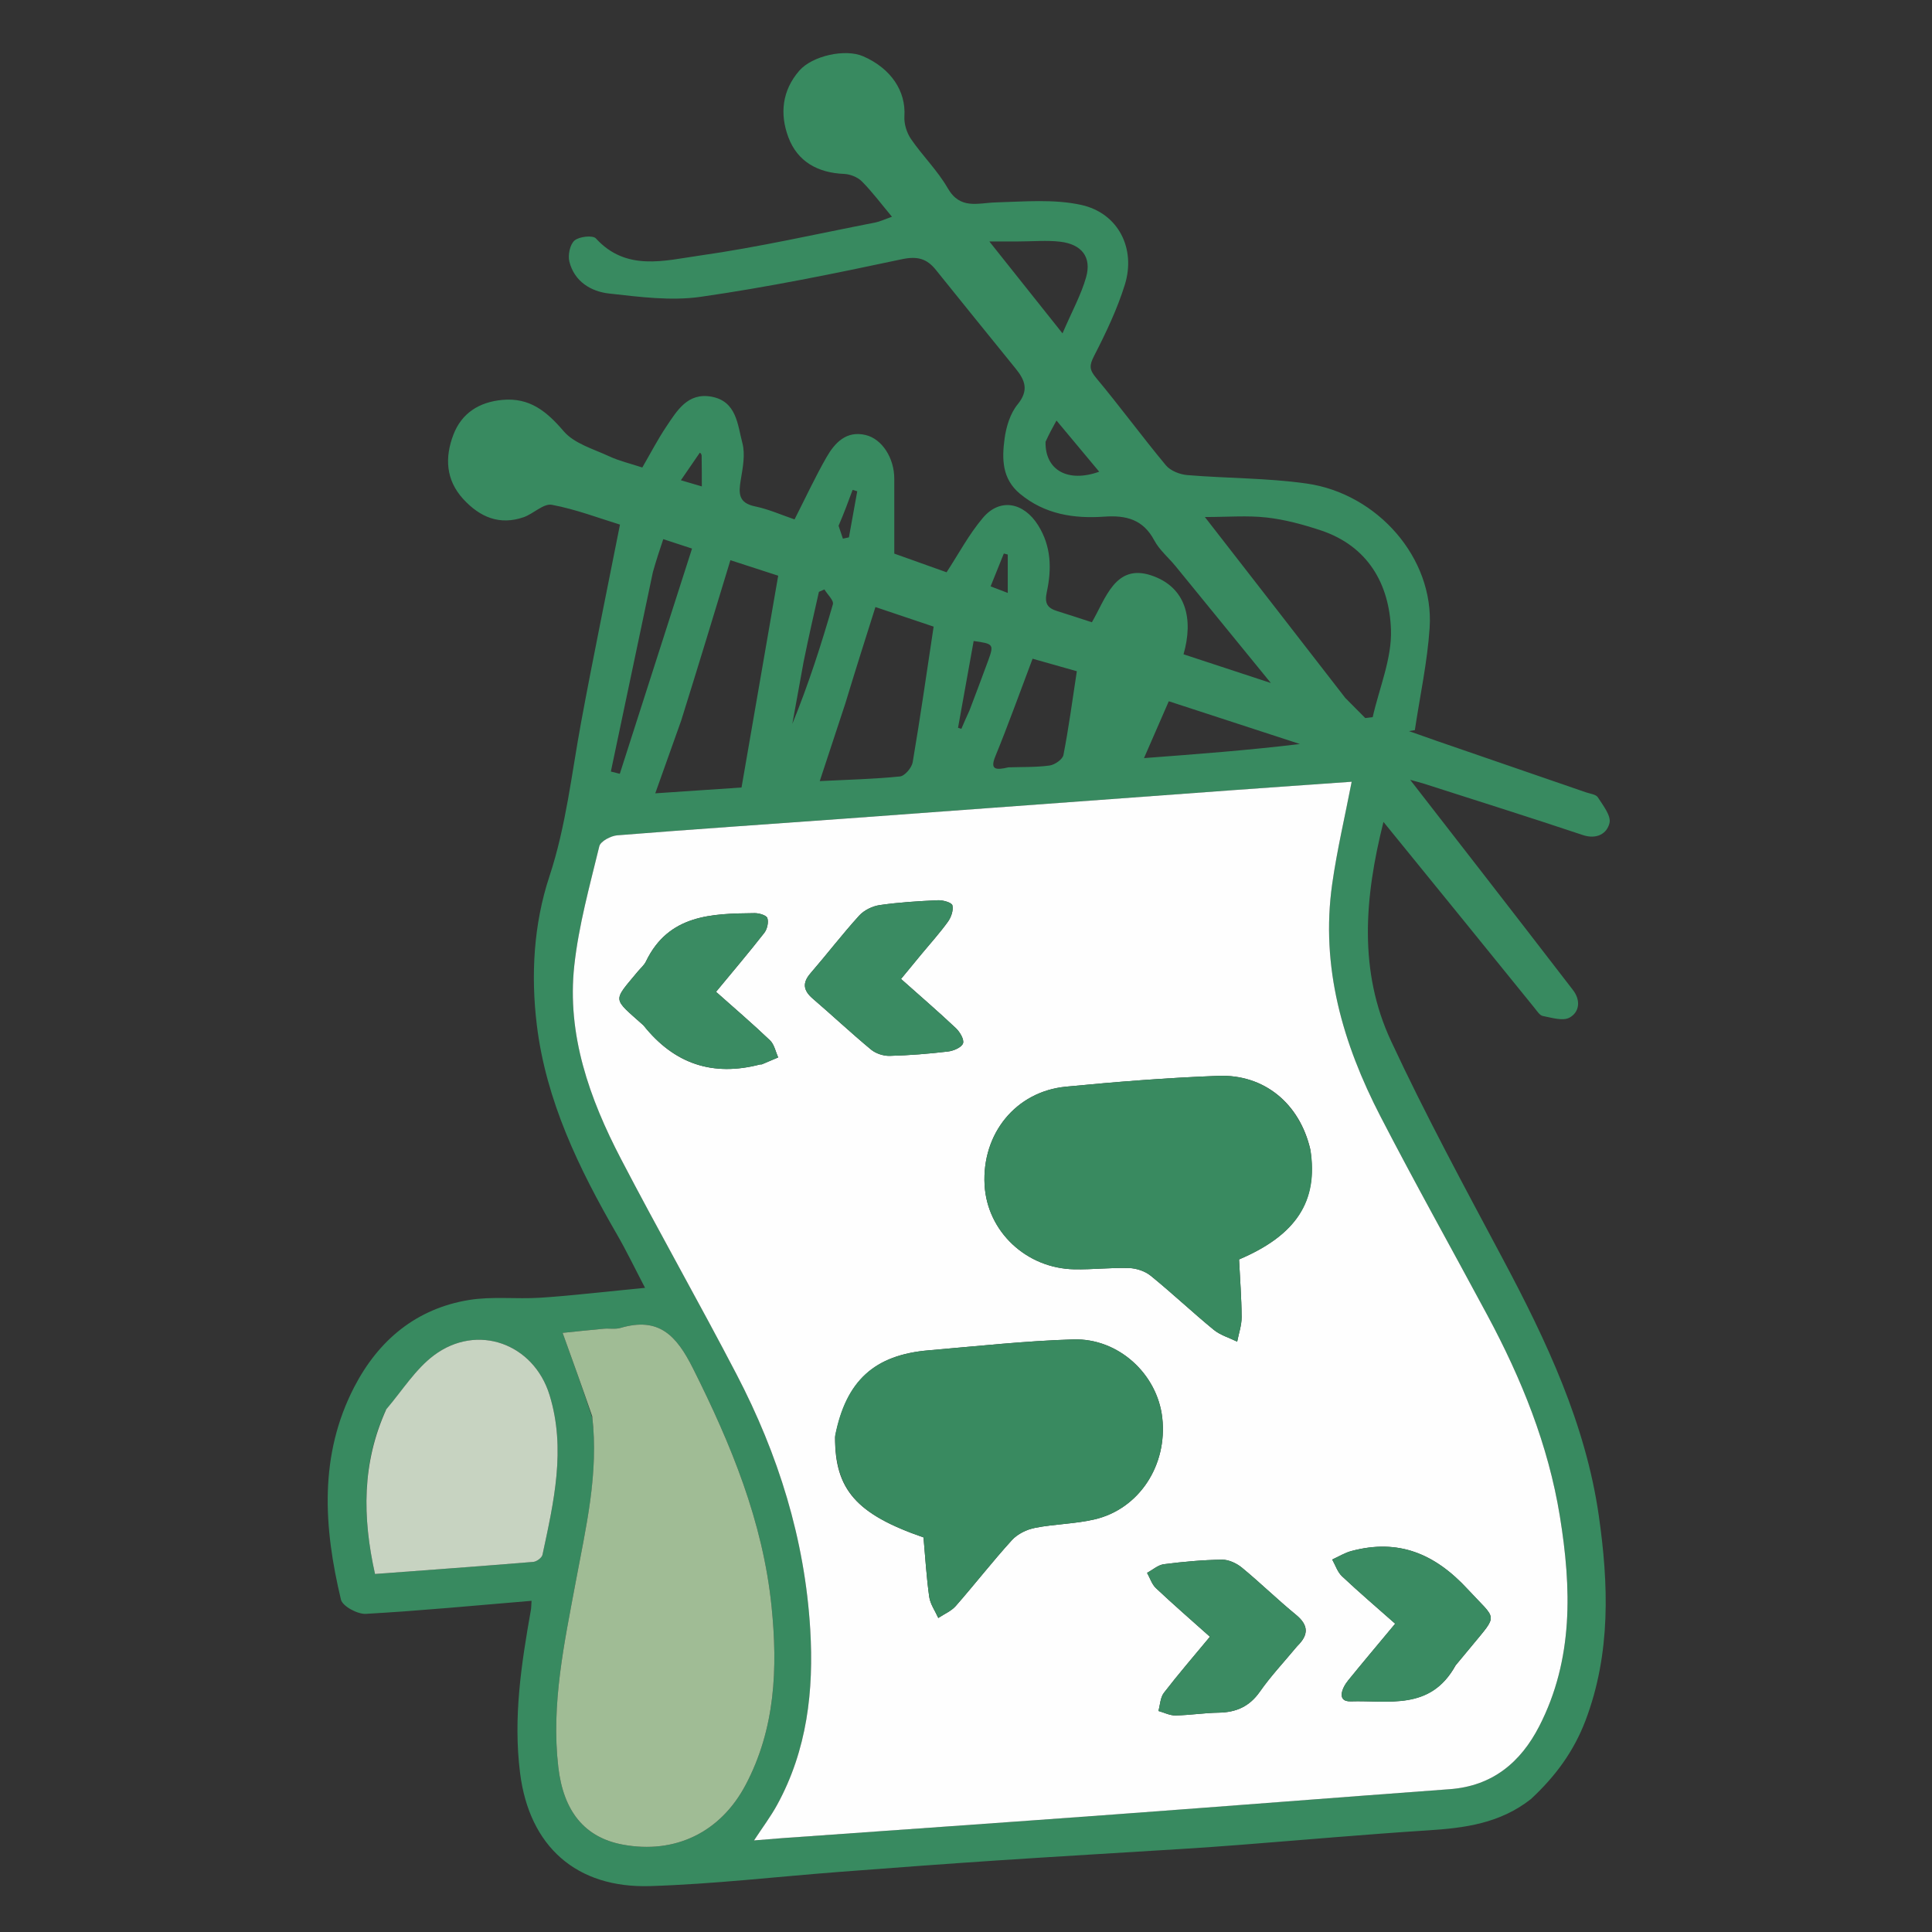 <svg version="1.1" id="Layer_1" xmlns="http://www.w3.org/2000/svg" xmlns:xlink="http://www.w3.org/1999/xlink" x="0px" y="0px" width="100%" viewBox="0 0 512 512" enable-background="new 0 0 512 512" xml:space="preserve">

<rect x="0" y="0" width="512" height="512" fill="#333333" stroke="none"/>

<path fill="#388A60" opacity="1" stroke="none" d="
M405.695,476.786 
	C397.487,483.241 388.135,484.444 378.455,485.064 
	C361.816,486.129 345.205,487.621 328.581,488.912 
	C323.471,489.309 318.357,489.668 313.242,489.989 
	C296.902,491.014 280.556,491.954 264.22,493.04 
	C250.373,493.96 236.533,495.001 222.695,496.054 
	C205.903,497.333 189.135,499.306 172.321,499.833 
	C152.765,500.445 140.288,489.351 137.827,469.892 
	C135.966,455.181 138.154,440.973 140.688,426.676 
	C140.798,426.057 140.784,425.416 140.867,424.231 
	C126.06,425.465 111.525,426.863 96.957,427.689 
	C94.751,427.814 90.773,425.666 90.355,423.915 
	C85.788,404.811 84.462,385.68 93.92,367.489 
	C100.346,355.131 110.335,346.781 124.322,344.505 
	C130.434,343.51 136.818,344.309 143.054,343.916 
	C150.35,343.458 157.62,342.59 164.901,341.896 
	C166.586,341.736 168.27,341.56 170.943,341.291 
	C168.358,336.352 166.087,331.607 163.462,327.066 
	C153.425,309.704 144.705,291.724 142.261,271.621 
	C140.658,258.444 141.41,244.935 145.592,232.282 
	C150.025,218.872 151.478,205.034 154.015,191.329 
	C157.179,174.23 160.708,157.2 164.3,139.026 
	C158.896,137.374 152.683,134.983 146.247,133.777 
	C144.042,133.364 141.367,136.167 138.757,137.069 
	C132.385,139.271 127.188,137.047 122.81,132.304 
	C118.089,127.188 117.86,121.178 120.163,115.177 
	C122.337,109.513 126.936,106.556 133.088,105.981 
	C140.37,105.3 144.858,108.998 149.396,114.295 
	C152.196,117.563 157.264,118.985 161.455,120.931 
	C164.116,122.166 167.036,122.842 170.218,123.893 
	C172.293,120.321 174.234,116.558 176.574,113.063 
	C179.422,108.81 182.261,103.971 188.551,105.123 
	C195.229,106.346 195.46,112.583 196.742,117.426 
	C197.545,120.461 196.833,124.016 196.297,127.254 
	C195.716,130.765 195.698,133.29 200.088,134.196 
	C203.721,134.946 207.188,136.504 210.564,137.648 
	C213.477,131.923 216.022,126.429 219.019,121.195 
	C221.222,117.348 224.275,114.058 229.401,115.284 
	C233.807,116.339 236.981,121.432 236.993,126.825 
	C237.007,133.252 236.996,139.679 236.996,146.713 
	C241.06,148.164 245.97,149.916 250.852,151.659 
	C253.992,146.868 256.752,141.642 260.479,137.233 
	C265.014,131.868 271.301,133.141 275.102,139.184 
	C278.647,144.82 278.713,150.855 277.413,156.891 
	C276.746,159.988 277.616,161.165 280.234,161.967 
	C283.211,162.879 286.162,163.873 289.359,164.908 
	C293.004,158.672 295.542,149.328 305.052,152.474 
	C314.366,155.555 316.329,164.063 313.646,173.394 
	C321.346,175.926 328.424,178.253 336.789,181.003 
	C327.756,169.923 319.666,159.983 311.553,150.06 
	C309.672,147.759 307.255,145.765 305.891,143.201 
	C302.933,137.639 298.435,136.511 292.644,136.917 
	C284.589,137.48 276.876,136.311 270.302,130.855 
	C265.497,126.868 265.517,121.554 266.216,116.297 
	C266.637,113.124 267.708,109.58 269.676,107.174 
	C272.757,103.407 271.626,100.719 269.131,97.647 
	C262.063,88.949 255.026,80.226 247.996,71.498 
	C245.586,68.507 243.081,67.825 238.948,68.707 
	C221.277,72.476 203.538,76.102 185.663,78.663 
	C177.769,79.794 169.447,78.681 161.408,77.786 
	C156.578,77.248 152.199,74.583 150.887,69.327 
	C150.457,67.604 151.042,64.774 152.259,63.732 
	C153.493,62.677 157.096,62.282 157.921,63.186 
	C165.959,71.991 176.103,69.05 185.369,67.738 
	C200.962,65.53 216.37,62.008 231.846,58.989 
	C233.222,58.72 234.527,58.086 236.38,57.443 
	C233.494,53.991 231.146,50.828 228.397,48.065 
	C227.269,46.932 225.295,46.155 223.669,46.087 
	C216.72,45.799 211.344,42.833 208.927,36.381 
	C206.63,30.252 207.225,24.022 211.813,18.738 
	C215.243,14.788 223.998,12.829 228.781,14.93 
	C236.19,18.183 240.102,24.193 239.678,30.808 
	C239.55,32.79 240.282,35.169 241.413,36.824 
	C244.475,41.3 248.471,45.194 251.151,49.861 
	C254.462,55.626 259.107,53.777 263.9,53.641 
	C271.46,53.427 279.293,52.711 286.548,54.308 
	C296.344,56.465 301.08,65.844 298.091,75.454 
	C296.066,81.965 293.075,88.232 289.949,94.317 
	C288.661,96.825 288.652,97.955 290.486,100.148 
	C296.82,107.726 302.659,115.72 308.976,123.314 
	C310.188,124.77 312.663,125.737 314.642,125.902 
	C325.178,126.78 335.836,126.66 346.274,128.142 
	C364.934,130.791 380.099,147.808 378.867,166.391 
	C378.266,175.471 376.297,184.462 374.948,193.493 
	C374.427,193.58 373.906,193.667 373.385,193.753 
	C375.807,194.608 378.225,195.478 380.654,196.315 
	C393.875,200.874 407.101,205.421 420.321,209.984 
	C421.408,210.359 422.946,210.512 423.446,211.296 
	C424.812,213.44 426.993,216.162 426.534,218.109 
	C425.875,220.903 423.165,222.535 419.445,221.29 
	C405.405,216.591 391.278,212.156 377.181,207.628 
	C376.441,207.391 375.682,207.209 373.714,206.665 
	C380.631,215.572 386.83,223.539 393.011,231.519 
	C400.976,241.802 408.944,252.082 416.871,262.394 
	C418.946,265.094 418.598,268.233 415.923,269.687 
	C414.151,270.649 411.217,269.688 408.866,269.25 
	C408.055,269.099 407.365,267.983 406.738,267.211 
	C400.495,259.539 394.285,251.841 388.052,244.161 
	C381.112,235.61 374.158,227.071 366.631,217.815 
	C361.56,238.003 360.041,257.388 368.621,275.835 
	C377.782,295.53 388.172,314.666 398.386,333.854 
	C409.823,355.34 420.194,377.348 423.683,401.566 
	C426.295,419.699 426.942,438.132 420.174,455.96 
	C417.086,464.093 412.224,470.735 405.695,476.786 
M207.795,487.097 
	C237.035,485.012 266.278,482.977 295.513,480.829 
	C325.079,478.656 354.635,476.333 384.201,474.154 
	C395.495,473.322 402.989,467.057 407.912,457.473 
	C417.041,439.703 416.457,420.789 413.383,401.833 
	C410.317,382.934 403.202,365.375 394.182,348.57 
	C384.742,330.981 374.982,313.559 365.821,295.826 
	C355.872,276.565 349.925,256.256 353.044,234.27 
	C354.321,225.273 356.425,216.392 358.208,207.17 
	C347.737,207.911 337.13,208.641 326.527,209.417 
	C292.142,211.932 257.758,214.479 223.372,216.984 
	C203.438,218.437 183.495,219.77 163.572,221.368 
	C161.865,221.505 159.142,222.951 158.825,224.258 
	C156.288,234.73 153.358,245.222 152.193,255.887 
	C150.189,274.229 156.219,291.106 164.54,307.089 
	C174.525,326.269 185.224,345.078 195.214,364.256 
	C206.242,385.427 213.288,407.869 214.723,431.837 
	C215.692,448.023 213.9,463.774 205.956,478.288 
	C204.243,481.419 202.069,484.298 199.823,487.728 
	C202.617,487.499 204.765,487.324 207.795,487.097 
M156.975,375.754 
	C158.718,390.585 155.24,404.861 152.564,419.261 
	C149.557,435.439 146.026,451.589 147.954,468.273 
	C149.31,480 154.916,486.954 165.022,488.838 
	C178.893,491.424 190.935,485.609 197.59,473.031 
	C205.483,458.111 206.123,442.048 204.476,425.789 
	C202.192,403.23 193.724,382.735 183.636,362.614 
	C179.251,353.869 174.586,348.928 164.456,351.91 
	C163.063,352.32 161.467,351.995 159.976,352.131 
	C155.96,352.5 151.949,352.935 149.102,353.225 
	C151.79,360.681 154.349,367.784 156.975,375.754 
M102.188,373.811 
	C95.891,387.747 96.036,402.069 99.379,417.122 
	C113.555,416.065 127.449,415.06 141.332,413.918 
	C142.216,413.845 143.594,412.833 143.762,412.048 
	C146.762,398.051 150.031,383.993 145.644,369.716 
	C141.425,355.989 126.432,350.602 114.985,359.184 
	C110.097,362.849 106.651,368.439 102.188,373.811 
M356.517,184.959 
	C358.28,186.736 360.043,188.513 361.807,190.29 
	C362.464,190.212 363.121,190.134 363.779,190.056 
	C365.518,182.313 368.894,174.51 368.619,166.839 
	C368.186,154.771 362.523,144.699 349.973,140.535 
	C345.342,138.999 340.531,137.695 335.704,137.148 
	C330.599,136.569 325.378,137.018 319.305,137.018 
	C332.141,153.529 344.124,168.943 356.517,184.959 
M180.517,190.972 
	C178.328,197.116 176.14,203.261 173.653,210.241 
	C181.865,209.686 189.217,209.188 196.513,208.695 
	C199.768,189.895 202.972,171.386 206.229,152.568 
	C201.985,151.191 197.724,149.808 193.563,148.457 
	C189.252,162.656 185.062,176.457 180.517,190.972 
M223.997,186.497 
	C221.799,193.169 219.602,199.84 217.244,206.997 
	C224.729,206.623 231.645,206.466 238.506,205.766 
	C239.783,205.636 241.622,203.459 241.871,202.001 
	C243.872,190.245 245.555,178.435 247.422,166.064 
	C242.643,164.456 237.478,162.718 231.998,160.874 
	C229.251,169.543 226.69,177.625 223.997,186.497 
M267.238,203.353 
	C270.883,203.234 274.561,203.36 278.155,202.868 
	C279.525,202.681 281.594,201.249 281.821,200.088 
	C283.223,192.886 284.191,185.601 285.373,177.883 
	C281.256,176.719 277.305,175.602 273.645,174.567 
	C270.24,183.567 267.202,192.071 263.781,200.418 
	C262.356,203.895 263.719,204.192 267.238,203.353 
M173.022,151.607 
	C169.31,169.227 165.597,186.847 161.884,204.467 
	C162.674,204.666 163.464,204.864 164.254,205.063 
	C170.608,185.25 176.963,165.437 183.396,145.377 
	C179.999,144.265 177.879,143.571 175.773,142.881 
	C174.787,145.827 173.956,148.31 173.022,151.607 
M269.443,63.994 
	C267.393,63.994 265.344,63.994 262.191,63.994 
	C268.957,72.495 274.862,79.914 281.575,88.348 
	C284.087,82.51 286.487,78.164 287.818,73.513 
	C289.349,68.161 286.697,64.732 280.943,64.051 
	C277.452,63.638 273.872,63.983 269.443,63.994 
M344.486,197.173 
	C332.962,193.414 321.439,189.655 309.74,185.838 
	C307.528,190.913 305.444,195.693 303.17,200.907 
	C317.372,199.836 330.981,198.809 344.486,197.173 
M277.082,117.078 
	C276.915,124.575 282.971,128 291.298,125.007 
	C287.628,120.608 283.988,116.245 279.981,111.444 
	C278.849,113.499 278.075,114.904 277.082,117.078 
M212.958,175.408 
	C211.963,180.884 210.969,186.36 209.974,191.836 
	C214.235,181.421 217.642,170.827 220.724,160.14 
	C221.016,159.128 219.269,157.527 218.469,156.2 
	C217.986,156.415 217.503,156.631 217.02,156.846 
	C215.678,162.746 214.337,168.647 212.958,175.408 
M256.922,188.282 
	C258.59,183.843 260.301,179.421 261.914,174.962 
	C263.433,170.762 263.273,170.587 258.028,169.876 
	C256.65,177.534 255.269,185.203 253.889,192.872 
	C254.184,192.965 254.479,193.059 254.774,193.152 
	C255.369,191.749 255.964,190.345 256.922,188.282 
M222.23,139.337 
	C222.612,140.473 222.995,141.61 223.378,142.747 
	C223.909,142.634 224.44,142.52 224.972,142.407 
	C225.707,138.335 226.443,134.263 227.178,130.191 
	C226.769,130.066 226.36,129.942 225.952,129.817 
	C224.855,132.798 223.759,135.778 222.23,139.337 
M262.522,155.397 
	C263.831,155.897 265.141,156.396 267.065,157.129 
	C267.065,153.346 267.065,150.151 267.065,146.956 
	C266.719,146.867 266.372,146.777 266.026,146.687 
	C264.941,149.367 263.857,152.048 262.522,155.397 
M185.94,120.719 
	C185.891,120.561 185.869,120.386 185.785,120.249 
	C185.713,120.132 185.569,120.06 185.457,119.967 
	C183.878,122.267 182.299,124.566 180.439,127.274 
	C182.664,127.928 184.111,128.353 185.989,128.905 
	C185.989,126.08 185.989,123.769 185.94,120.719 
z" data-index="1" style="visibility: visible; opacity: 1;"></path>
<path fill="#FEFEFE" opacity="1" stroke="none" d="
M207.354,487.123 
	C204.765,487.324 202.617,487.499 199.823,487.728 
	C202.069,484.298 204.243,481.419 205.956,478.288 
	C213.9,463.774 215.692,448.023 214.723,431.837 
	C213.288,407.869 206.242,385.427 195.214,364.256 
	C185.224,345.078 174.525,326.269 164.54,307.089 
	C156.219,291.106 150.189,274.229 152.193,255.887 
	C153.358,245.222 156.288,234.73 158.825,224.258 
	C159.142,222.951 161.865,221.505 163.572,221.368 
	C183.495,219.77 203.438,218.437 223.372,216.984 
	C257.758,214.479 292.142,211.932 326.527,209.417 
	C337.13,208.641 347.737,207.911 358.208,207.17 
	C356.425,216.392 354.321,225.273 353.044,234.27 
	C349.925,256.256 355.872,276.565 365.821,295.826 
	C374.982,313.559 384.742,330.981 394.182,348.57 
	C403.202,365.375 410.317,382.934 413.383,401.833 
	C416.457,420.789 417.041,439.703 407.912,457.473 
	C402.989,467.057 395.495,473.322 384.201,474.154 
	C354.635,476.333 325.079,478.656 295.513,480.829 
	C266.278,482.977 237.035,485.012 207.354,487.123 
M221.297,380.815 
	C221.216,394.744 226.932,401.277 244.742,407.431 
	C245.211,412.618 245.515,417.93 246.256,423.181 
	C246.529,425.122 247.827,426.918 248.657,428.78 
	C250.22,427.736 252.094,426.965 253.291,425.6 
	C258.333,419.849 263.031,413.791 268.177,408.138 
	C269.655,406.515 272.105,405.325 274.298,404.894 
	C279.504,403.872 284.926,403.861 290.076,402.654 
	C301.903,399.884 309.422,388.288 308.013,375.728 
	C306.717,364.175 296.449,354.591 284.414,354.959 
	C271.635,355.35 258.884,356.762 246.13,357.845 
	C231.74,359.067 224.211,365.856 221.297,380.815 
M347.217,304.481 
	C344.408,292.479 335.081,284.651 322.841,285.112 
	C309.368,285.62 295.899,286.675 282.476,287.981 
	C269.174,289.275 260.19,300.452 260.922,313.995 
	C261.588,326.313 271.933,336.14 284.727,336.38 
	C289.551,336.471 294.39,335.891 299.209,336.045 
	C301.162,336.108 303.447,336.863 304.947,338.083 
	C310.634,342.703 315.972,347.75 321.637,352.398 
	C323.393,353.839 325.771,354.522 327.865,355.552 
	C328.282,353.384 329.057,351.214 329.044,349.049 
	C329.013,343.919 328.608,338.791 328.359,333.768 
	C343.467,327.344 349.395,318.393 347.217,304.481 
M343.838,436.164 
	C346.846,433.254 346.839,430.704 343.425,427.91 
	C338.54,423.912 334.016,419.475 329.142,415.464 
	C327.724,414.296 325.63,413.306 323.861,413.33 
	C318.721,413.401 313.568,413.873 308.464,414.527 
	C306.9,414.728 305.475,416.024 303.986,416.818 
	C304.756,418.189 305.251,419.852 306.343,420.88 
	C310.911,425.185 315.659,429.299 320.645,433.754 
	C316.396,438.88 312.279,443.639 308.446,448.617 
	C307.491,449.856 307.453,451.801 306.993,453.422 
	C308.497,453.842 310.009,454.636 311.505,454.61 
	C315.321,454.544 319.127,453.932 322.942,453.873 
	C327.581,453.802 331.121,452.257 333.888,448.296 
	C336.734,444.222 340.178,440.566 343.838,436.164 
M244.265,252.769 
	C246.605,249.948 249.081,247.225 251.216,244.256 
	C252.067,243.074 252.707,241.217 252.394,239.922 
	C252.215,239.183 249.9,238.519 248.581,238.577 
	C243.425,238.804 238.253,239.122 233.152,239.855 
	C231.216,240.134 228.996,241.21 227.696,242.641 
	C223.219,247.569 219.16,252.874 214.801,257.913 
	C212.54,260.526 212.914,262.516 215.415,264.665 
	C220.596,269.117 225.582,273.797 230.84,278.153 
	C232.106,279.202 234.131,279.858 235.786,279.816 
	C240.941,279.686 246.102,279.265 251.226,278.662 
	C252.689,278.489 254.805,277.598 255.206,276.513 
	C255.577,275.509 254.371,273.468 253.309,272.468 
	C248.625,268.053 243.741,263.849 238.78,259.435 
	C240.66,257.163 242.246,255.246 244.265,252.769 
M170.646,271.841 
	C178.67,281.972 188.937,285.362 201.425,282.093 
	C201.583,282.051 201.775,282.116 201.92,282.056 
	C203.361,281.455 204.794,280.837 206.23,280.225 
	C205.531,278.699 205.196,276.792 204.069,275.714 
	C199.516,271.361 194.719,267.263 189.757,262.843 
	C194.175,257.492 198.464,252.446 202.537,247.232 
	C203.309,246.244 203.723,244.427 203.357,243.298 
	C203.118,242.558 201.174,241.981 200.001,241.994 
	C188.585,242.113 177.179,242.359 171.187,254.79 
	C170.695,255.81 169.735,256.603 168.991,257.501 
	C162.312,265.565 162.263,264.336 170.646,271.841 
M385.792,441.294 
	C387.172,439.631 388.561,437.975 389.932,436.304 
	C397.152,427.513 396.694,429.544 388.967,421.172 
	C380.24,411.716 370.578,407.705 358.111,411.043 
	C356.35,411.515 354.734,412.528 353.051,413.291 
	C353.898,414.788 354.448,416.601 355.644,417.726 
	C360.191,422.004 364.948,426.059 369.74,430.299 
	C365.281,435.664 361.208,440.481 357.235,445.38 
	C355.559,447.446 354.216,451.001 357.959,450.877 
	C367.787,450.551 379.096,453.438 385.792,441.294 
z" data-index="2" style="opacity: 1;"></path>
<path fill="#A0BC95" opacity="1" stroke="none" d="
M156.942,375.32 
	C154.349,367.784 151.79,360.681 149.102,353.225 
	C151.949,352.935 155.96,352.5 159.976,352.131 
	C161.467,351.995 163.063,352.32 164.456,351.91 
	C174.586,348.928 179.251,353.869 183.636,362.614 
	C193.724,382.735 202.192,403.23 204.476,425.789 
	C206.123,442.048 205.483,458.111 197.59,473.031 
	C190.935,485.609 178.893,491.424 165.022,488.838 
	C154.916,486.954 149.31,480 147.954,468.273 
	C146.026,451.589 149.557,435.439 152.564,419.261 
	C155.24,404.861 158.718,390.585 156.942,375.32 
z" data-index="3" style="opacity: 1;"></path>
<path fill="#C7D3C1" opacity="1" stroke="none" d="
M102.368,373.483 
	C106.651,368.439 110.097,362.849 114.985,359.184 
	C126.432,350.602 141.425,355.989 145.644,369.716 
	C150.031,383.993 146.762,398.051 143.762,412.048 
	C143.594,412.833 142.216,413.845 141.332,413.918 
	C127.449,415.06 113.555,416.065 99.379,417.122 
	C96.036,402.069 95.891,387.747 102.368,373.483 
z" data-index="4" style="visibility: visible;"></path>

<path fill="#000000" opacity="1" stroke="none" d="
M180.695,190.615 
	C185.062,176.457 189.252,162.656 193.563,148.457 
	C197.724,149.808 201.985,151.191 206.229,152.568 
	C202.972,171.386 199.768,189.895 196.513,208.695 
	C189.217,209.188 181.865,209.686 173.653,210.241 
	C176.14,203.261 178.328,197.116 180.695,190.615 
z" data-index="6" style="visibility: hidden; opacity: 1;"></path>

<path fill="#000000" opacity="1" stroke="none" d="
M266.873,203.581 
	C263.719,204.192 262.356,203.895 263.781,200.418 
	C267.202,192.071 270.24,183.567 273.645,174.567 
	C277.305,175.602 281.256,176.719 285.373,177.883 
	C284.191,185.601 283.223,192.886 281.821,200.088 
	C281.594,201.249 279.525,202.681 278.155,202.868 
	C274.561,203.36 270.883,203.234 266.873,203.581 
z" data-index="8" style="opacity: 1; visibility: hidden;"></path>

<path fill="#000000" opacity="1" stroke="none" d="
M269.887,63.991 
	C273.872,63.983 277.452,63.638 280.943,64.051 
	C286.697,64.732 289.349,68.161 287.818,73.513 
	C286.487,78.164 284.087,82.51 281.575,88.348 
	C274.862,79.914 268.957,72.495 262.191,63.994 
	C265.344,63.994 267.393,63.994 269.887,63.991 
z" data-index="10" style="visibility: hidden; opacity: 1;"></path>

<path fill="#000000" opacity="1" stroke="none" d="
M277.192,116.693 
	C278.075,114.904 278.849,113.499 279.981,111.444 
	C283.988,116.245 287.628,120.608 291.298,125.007 
	C282.971,128 276.915,124.575 277.192,116.693 
z" data-index="12" style="opacity: 1; visibility: hidden;"></path>

<path fill="#000000" opacity="1" stroke="none" d="
M256.741,188.611 
	C255.964,190.345 255.369,191.749 254.774,193.152 
	C254.479,193.059 254.184,192.965 253.889,192.872 
	C255.269,185.203 256.65,177.534 258.028,169.876 
	C263.273,170.587 263.433,170.762 261.914,174.962 
	C260.301,179.421 258.59,183.843 256.741,188.611 
z" data-index="14" style="visibility: hidden; opacity: 1;"></path>

<path fill="#000000" opacity="1" stroke="none" d="
M262.647,155.063 
	C263.857,152.048 264.941,149.367 266.026,146.687 
	C266.372,146.777 266.719,146.867 267.065,146.956 
	C267.065,150.151 267.065,153.346 267.065,157.129 
	C265.141,156.396 263.831,155.897 262.647,155.063 
z" data-index="16" style="opacity: 1; visibility: hidden;"></path>

<path fill="#398A60" opacity="1" stroke="none" d="
M221.323,380.396 
	C224.211,365.856 231.74,359.067 246.13,357.845 
	C258.884,356.762 271.635,355.35 284.414,354.959 
	C296.449,354.591 306.717,364.175 308.013,375.728 
	C309.422,388.288 301.903,399.884 290.076,402.654 
	C284.926,403.861 279.504,403.872 274.298,404.894 
	C272.105,405.325 269.655,406.515 268.177,408.138 
	C263.031,413.791 258.333,419.849 253.291,425.6 
	C252.094,426.965 250.22,427.736 248.657,428.78 
	C247.827,426.918 246.529,425.122 246.256,423.181 
	C245.515,417.93 245.211,412.618 244.742,407.431 
	C226.932,401.277 221.216,394.744 221.323,380.396 
z" data-index="18" style="opacity: 1;"></path>
<path fill="#398A60" opacity="1" stroke="none" d="
M347.313,304.887 
	C349.395,318.393 343.467,327.344 328.359,333.768 
	C328.608,338.791 329.013,343.919 329.044,349.049 
	C329.057,351.214 328.282,353.384 327.865,355.552 
	C325.771,354.522 323.393,353.839 321.637,352.398 
	C315.972,347.75 310.634,342.703 304.947,338.083 
	C303.447,336.863 301.162,336.108 299.209,336.045 
	C294.39,335.891 289.551,336.471 284.727,336.38 
	C271.933,336.14 261.588,326.313 260.922,313.995 
	C260.19,300.452 269.174,289.275 282.476,287.981 
	C295.899,286.675 309.368,285.62 322.841,285.112 
	C335.081,284.651 344.408,292.479 347.313,304.887 
z" data-index="19" style="opacity: 1;"></path>
<path fill="#3B8B62" opacity="1" stroke="none" d="
M343.6,436.445 
	C340.178,440.566 336.734,444.222 333.888,448.296 
	C331.121,452.257 327.581,453.802 322.942,453.873 
	C319.127,453.932 315.321,454.544 311.505,454.61 
	C310.009,454.636 308.497,453.842 306.993,453.422 
	C307.453,451.801 307.491,449.856 308.446,448.617 
	C312.279,443.639 316.396,438.88 320.645,433.754 
	C315.659,429.299 310.911,425.185 306.343,420.88 
	C305.251,419.852 304.756,418.189 303.986,416.818 
	C305.475,416.024 306.9,414.728 308.464,414.527 
	C313.568,413.873 318.721,413.401 323.861,413.33 
	C325.63,413.306 327.724,414.296 329.142,415.464 
	C334.016,419.475 338.54,423.912 343.425,427.91 
	C346.839,430.704 346.846,433.254 343.6,436.445 
z" data-index="20"></path>
<path fill="#3A8B62" opacity="1" stroke="none" d="
M244.049,253.05 
	C242.246,255.246 240.66,257.163 238.78,259.435 
	C243.741,263.849 248.625,268.053 253.309,272.468 
	C254.371,273.468 255.577,275.509 255.206,276.513 
	C254.805,277.598 252.689,278.489 251.226,278.662 
	C246.102,279.265 240.941,279.686 235.786,279.816 
	C234.131,279.858 232.106,279.202 230.84,278.153 
	C225.582,273.797 220.596,269.117 215.415,264.665 
	C212.914,262.516 212.54,260.526 214.801,257.913 
	C219.16,252.874 223.219,247.569 227.696,242.641 
	C228.996,241.21 231.216,240.134 233.152,239.855 
	C238.253,239.122 243.425,238.804 248.581,238.577 
	C249.9,238.519 252.215,239.183 252.394,239.922 
	C252.707,241.217 252.067,243.074 251.216,244.256 
	C249.081,247.225 246.605,249.948 244.049,253.05 
z" data-index="21" style="visibility: visible;"></path>
<path fill="#3A8B62" opacity="1" stroke="none" d="
M170.387,271.601 
	C162.263,264.336 162.312,265.565 168.991,257.501 
	C169.735,256.603 170.695,255.81 171.187,254.79 
	C177.179,242.359 188.585,242.113 200.001,241.994 
	C201.174,241.981 203.118,242.558 203.357,243.298 
	C203.723,244.427 203.309,246.244 202.537,247.232 
	C198.464,252.446 194.175,257.492 189.757,262.843 
	C194.719,267.263 199.516,271.361 204.069,275.714 
	C205.196,276.792 205.531,278.699 206.23,280.225 
	C204.794,280.837 203.361,281.455 201.92,282.056 
	C201.775,282.116 201.583,282.051 201.425,282.093 
	C188.937,285.362 178.67,281.972 170.387,271.601 
z" data-index="22" style="opacity: 1;"></path>
<path fill="#3A8B62" opacity="1" stroke="none" d="
M385.557,441.563 
	C379.096,453.438 367.787,450.551 357.959,450.877 
	C354.216,451.001 355.559,447.446 357.235,445.38 
	C361.208,440.481 365.281,435.664 369.74,430.299 
	C364.948,426.059 360.191,422.004 355.644,417.726 
	C354.448,416.601 353.898,414.788 353.051,413.291 
	C354.734,412.528 356.35,411.515 358.111,411.043 
	C370.578,407.705 380.24,411.716 388.967,421.172 
	C396.694,429.544 397.152,427.513 389.932,436.304 
	C388.561,437.975 387.172,439.631 385.557,441.563 
z" data-index="23"></path>
</svg>